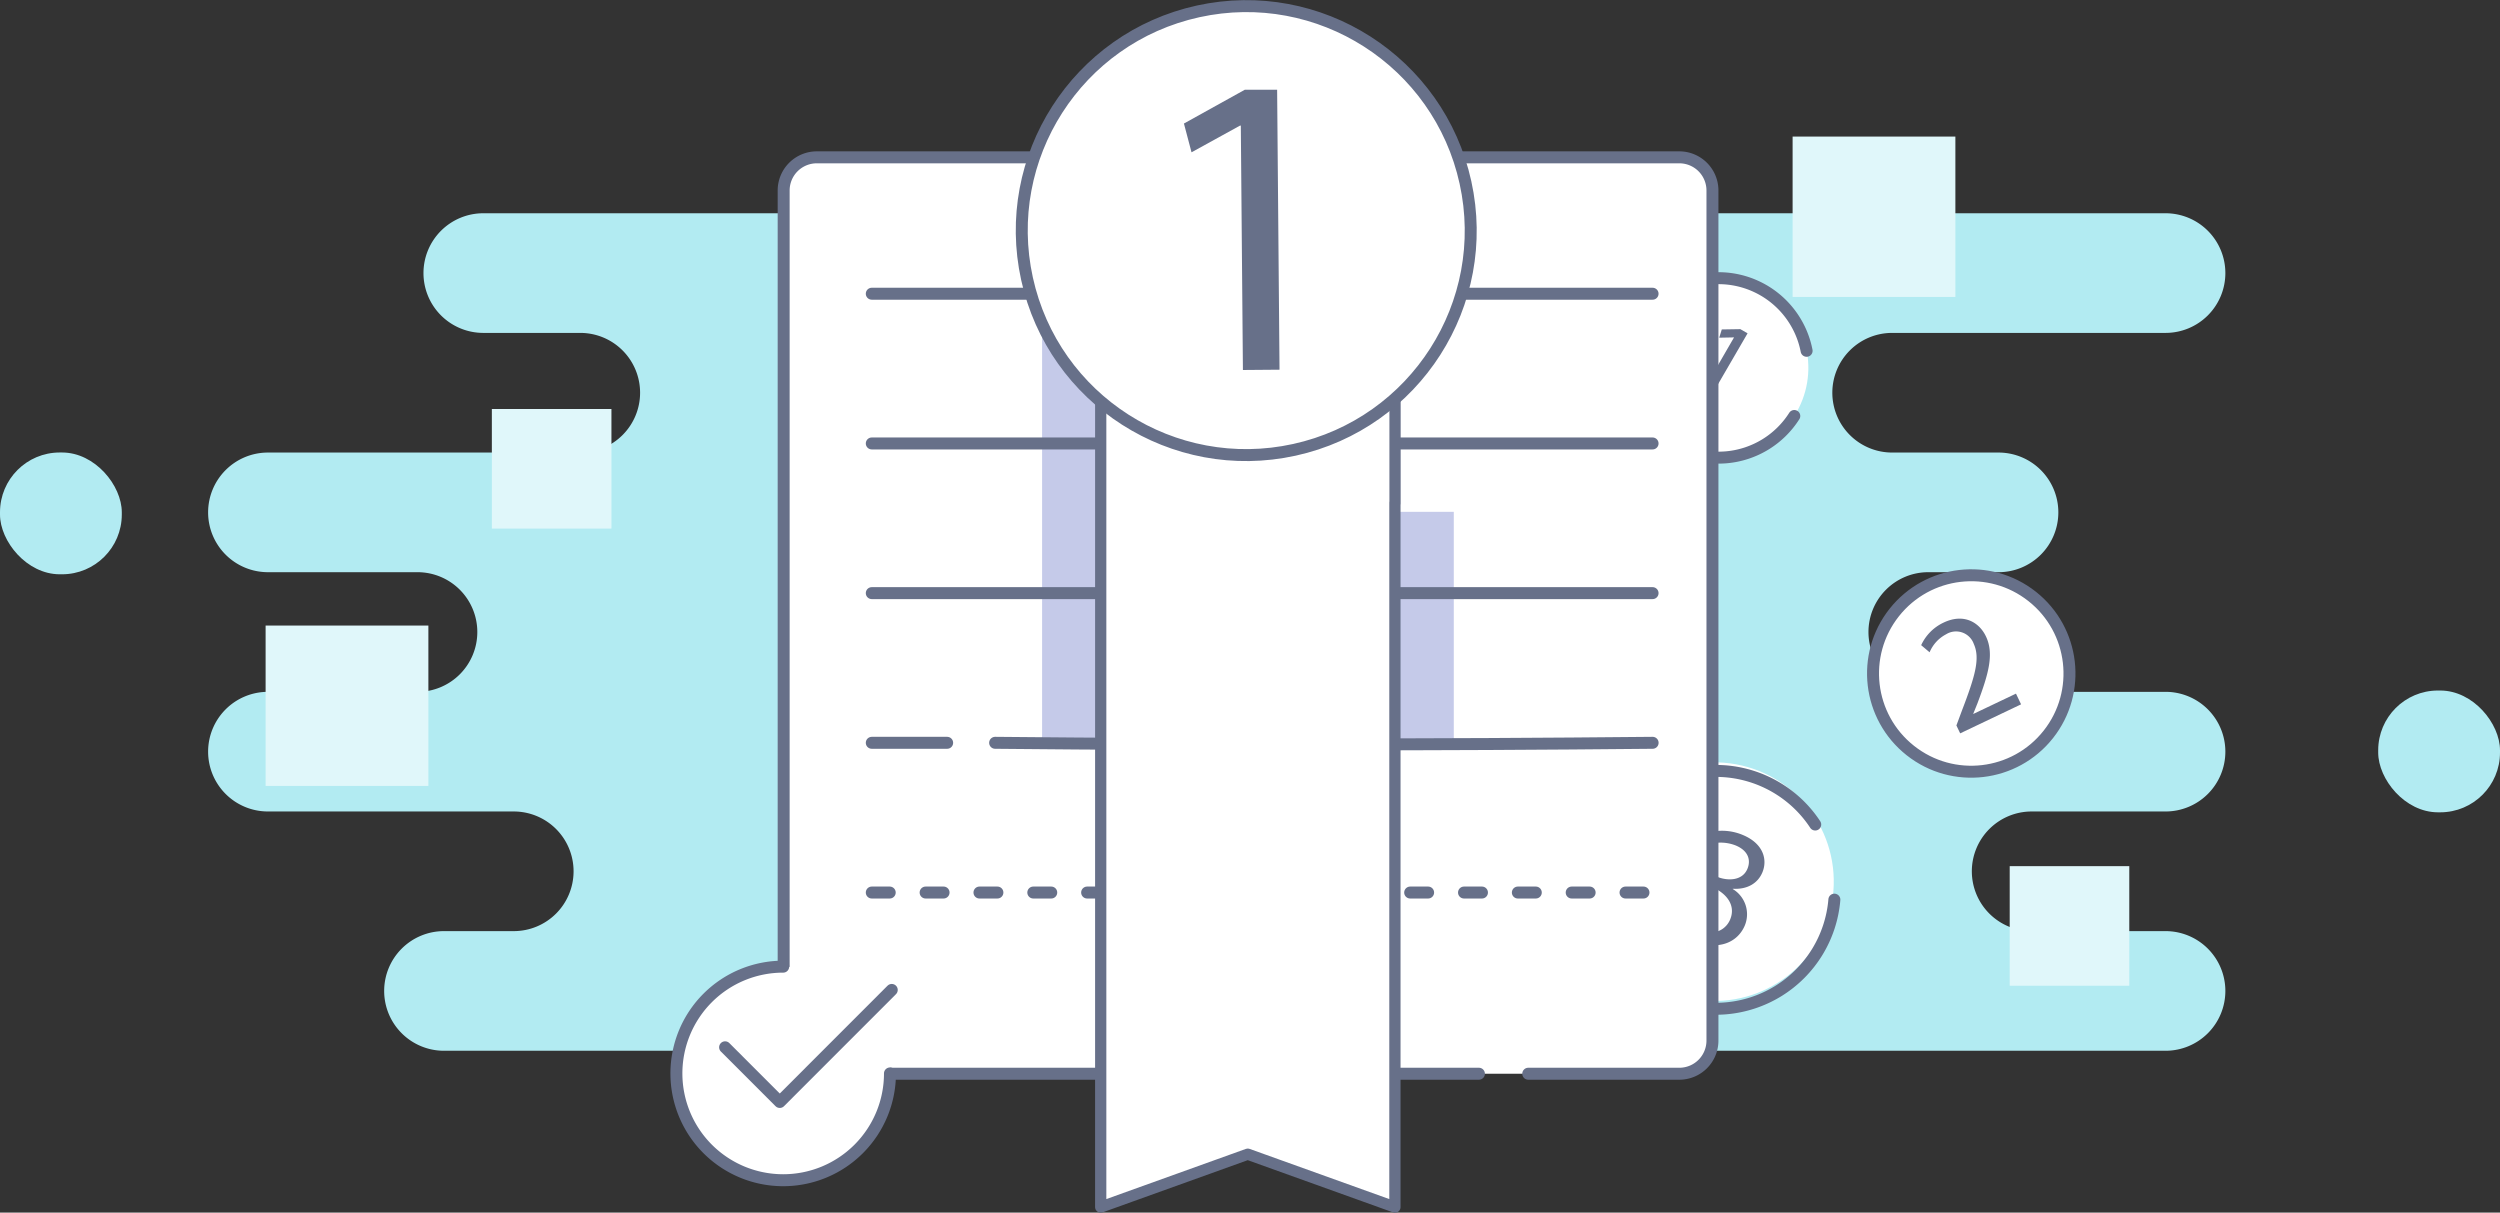 <svg xmlns="http://www.w3.org/2000/svg" viewBox="0 0 417.91 202.7"><rect x="0" y="0" width="417.91" height="202.7" fill="#333333" stroke="none"/><title>gamification</title><g id="Layer_2" data-name="Layer 2"><g id="Layer_2-2" data-name="Layer 2"><path d="M80.79,55.65H97a10,10,0,0,1,10,10h0a10,10,0,0,1-10,10H44.79a10,10,0,0,0-10,10h0a10,10,0,0,0,10,10h25a10,10,0,0,1,10,10h0a10,10,0,0,1-10,10h-25a10,10,0,0,0-10,10h0a10,10,0,0,0,10,10H85.88a10,10,0,0,1,10,10h0a10,10,0,0,1-10,10H74.22a10,10,0,0,0-10,10h0a10,10,0,0,0,10,10H362a10,10,0,0,0,10-10h0a10,10,0,0,0-10-10H339.62a10,10,0,0,1-10-10h0a10,10,0,0,1,10-10H362a10,10,0,0,0,10-10h0a10,10,0,0,0-10-10H322.34a10,10,0,0,1-10-10h0a10,10,0,0,1,10-10h11.74a10,10,0,0,0,10-10h0a10,10,0,0,0-10-10H316.3a10,10,0,0,1-10-10h0a10,10,0,0,1,10-10H362a10,10,0,0,0,10-10h0a10,10,0,0,0-10-10H80.79a10,10,0,0,0-10,10h0A10,10,0,0,0,80.79,55.65Z" style="fill:#b2ebf2"/><rect y="75.64" width="20.36" height="20.36" rx="9.99" ry="9.99" style="fill:#b2ebf2"/><rect x="397.55" y="115.43" width="20.36" height="20.36" rx="9.99" ry="9.99" style="fill:#b2ebf2"/><rect x="335.95" y="144.79" width="19.99" height="19.99" style="fill:#e0f7fa"/><rect x="82.22" y="68.37" width="19.99" height="19.99" style="fill:#e0f7fa"/><rect x="299.66" y="22.83" width="27.21" height="26.81" style="fill:#e0f7fa"/><rect x="44.4" y="104.57" width="27.21" height="26.81" style="fill:#e0f7fa"/><circle cx="286.83" cy="148.75" r="19.88" transform="matrix(0.08, -1, 1, 0.08, 114.9, 422.31)" style="fill:#fff"/><path d="M306.64,150.39a19.88,19.88,0,1,1-3.2-12.56" style="fill:none;stroke:#677089;stroke-linecap:round;stroke-linejoin:round;stroke-width:2px"/><circle cx="329.52" cy="112.59" r="16.42" transform="translate(36.87 301.3) rotate(-51.68)" style="fill:#fff"/><circle cx="329.52" cy="112.59" r="16.42" transform="translate(36.87 301.3) rotate(-51.68)" style="fill:none;stroke:#677089;stroke-linecap:round;stroke-linejoin:round;stroke-width:2px"/><circle cx="287.25" cy="61.46" r="15.04" transform="translate(81.15 270.78) rotate(-57.52)" style="fill:#fff"/><path d="M299.94,69.54A15,15,0,1,1,302,58.64" style="fill:none;stroke:#677089;stroke-linecap:round;stroke-linejoin:round;stroke-width:2px"/><path d="M289.87,56.4l0,0-2.48.05.43-1.38,3.1-.05,1.21.7-6.88,11.85-1.38-.8Z" style="fill:#677089"/><path d="M327.67,122.59l-.63-1.32.91-2.45c2.23-5.81,3.08-8.75,2-11.17a3.15,3.15,0,0,0-4.65-1.61,6,6,0,0,0-2.74,3l-1.41-1.19a7.75,7.75,0,0,1,3.74-3.77c3.43-1.64,6,0,7.09,2.31,1.4,2.94.4,6.34-1.42,11.18l-.72,1.79,0,0,7.16-3.41.85,1.79Z" style="fill:#677089"/><path d="M280.49,152.65a8.54,8.54,0,0,0,3.38,2.73c3,1.28,4.77-.24,5.36-1.7,1-2.44-.74-4.41-3-5.38l-1.31-.56.75-1.76,1.31.56c1.71.73,4.25.77,5.12-1.29.59-1.39.23-3-1.93-3.91a6.92,6.92,0,0,0-4-.33l.11-2a9,9,0,0,1,5.11.59c3.42,1.45,4.1,4.14,3.21,6.25-.76,1.79-2.48,2.86-4.94,2.72l0,.05a4.91,4.91,0,0,1,2,6.11c-1.18,2.78-4.38,4.29-8.54,2.52a9.59,9.59,0,0,1-4-3.09Z" style="fill:#677089"/><path d="M136.51,26.3H280.72a5.54,5.54,0,0,1,5.54,5.54V173.95a5.54,5.54,0,0,1-5.54,5.54H131a0,0,0,0,1,0,0V31.84A5.54,5.54,0,0,1,136.51,26.3Z" style="fill:#fff"/><path d="M247.22,179.49H131V31.84a5.54,5.54,0,0,1,5.54-5.54H280.72a5.54,5.54,0,0,1,5.54,5.54V173.95a5.54,5.54,0,0,1-5.54,5.54H255.47" style="fill:none;stroke:#677089;stroke-linecap:round;stroke-linejoin:round;stroke-width:2px"/><rect x="174.2" y="39.9" width="19.65" height="84.27" style="fill:#c5cae9"/><rect x="223.37" y="85.56" width="19.65" height="38.61" style="fill:#c5cae9"/><line x1="145.73" y1="49.1" x2="276.25" y2="49.1" style="fill:none;stroke:#677089;stroke-linecap:round;stroke-linejoin:round;stroke-width:2px"/><line x1="145.73" y1="74.13" x2="276.25" y2="74.13" style="fill:none;stroke:#677089;stroke-linecap:round;stroke-linejoin:round;stroke-width:2px"/><line x1="145.73" y1="99.15" x2="276.25" y2="99.15" style="fill:none;stroke:#677089;stroke-linecap:round;stroke-linejoin:round;stroke-width:2px"/><path d="M166.35,124.17c36.19.36,73.85.36,109.91,0" style="fill:none;stroke:#677089;stroke-linecap:round;stroke-linejoin:round;stroke-width:2px"/><path d="M145.73,124.17h12.6" style="fill:none;stroke:#677089;stroke-linecap:round;stroke-linejoin:round;stroke-width:2px"/><line x1="145.73" y1="149.2" x2="276.25" y2="149.2" style="fill:none;stroke:#677089;stroke-linecap:round;stroke-linejoin:round;stroke-width:2px;stroke-dasharray:3,6"/><circle cx="130.93" cy="179.44" r="17.85" style="fill:#fff"/><path d="M148.77,179.44a17.85,17.85,0,1,1-17.85-17.85" style="fill:none;stroke:#677089;stroke-linecap:round;stroke-linejoin:round;stroke-width:2px"/><polyline points="121.21 175.07 130.35 184.21 149.07 165.48" style="fill:none;stroke:#677089;stroke-linecap:round;stroke-linejoin:round;stroke-width:2px"/><path d="M240.34,26.95H195.15C189,26.95,184,31.36,184,36.79v74.14h0v81h0c0,5.44,0,9.85,0,9.85l25.08-8.84,24.1,8.84V31.25C233.2,31.36,234.18,26.95,240.34,26.95Z" style="fill:#fff"/><path d="M233.2,84.19V36.79c0-5.44,0-9.85,6.14-9.85H195.15C189,26.95,184,31.36,184,36.79v74.14h0v81h0c0,5.44,0,9.85,0,9.85l24.58-8.84,24.6,8.84V110.94h0V84" style="fill:none;stroke:#677089;stroke-linecap:round;stroke-linejoin:round;stroke-width:1.881px"/><circle cx="208.33" cy="38.53" r="37.52" transform="translate(-3.42 45.58) rotate(-12.38)" style="fill:#fff"/><circle cx="208.33" cy="38.53" r="37.52" transform="translate(-3.42 45.58) rotate(-12.38)" style="fill:none;stroke:#677089;stroke-linecap:round;stroke-linejoin:round;stroke-width:2px"/><path d="M207.42,21h-.14l-8.1,4.46-1.27-4.81L208.09,15l5.4,0,.4,46.8-6.12.05Z" style="fill:#677089"/></g></g></svg>